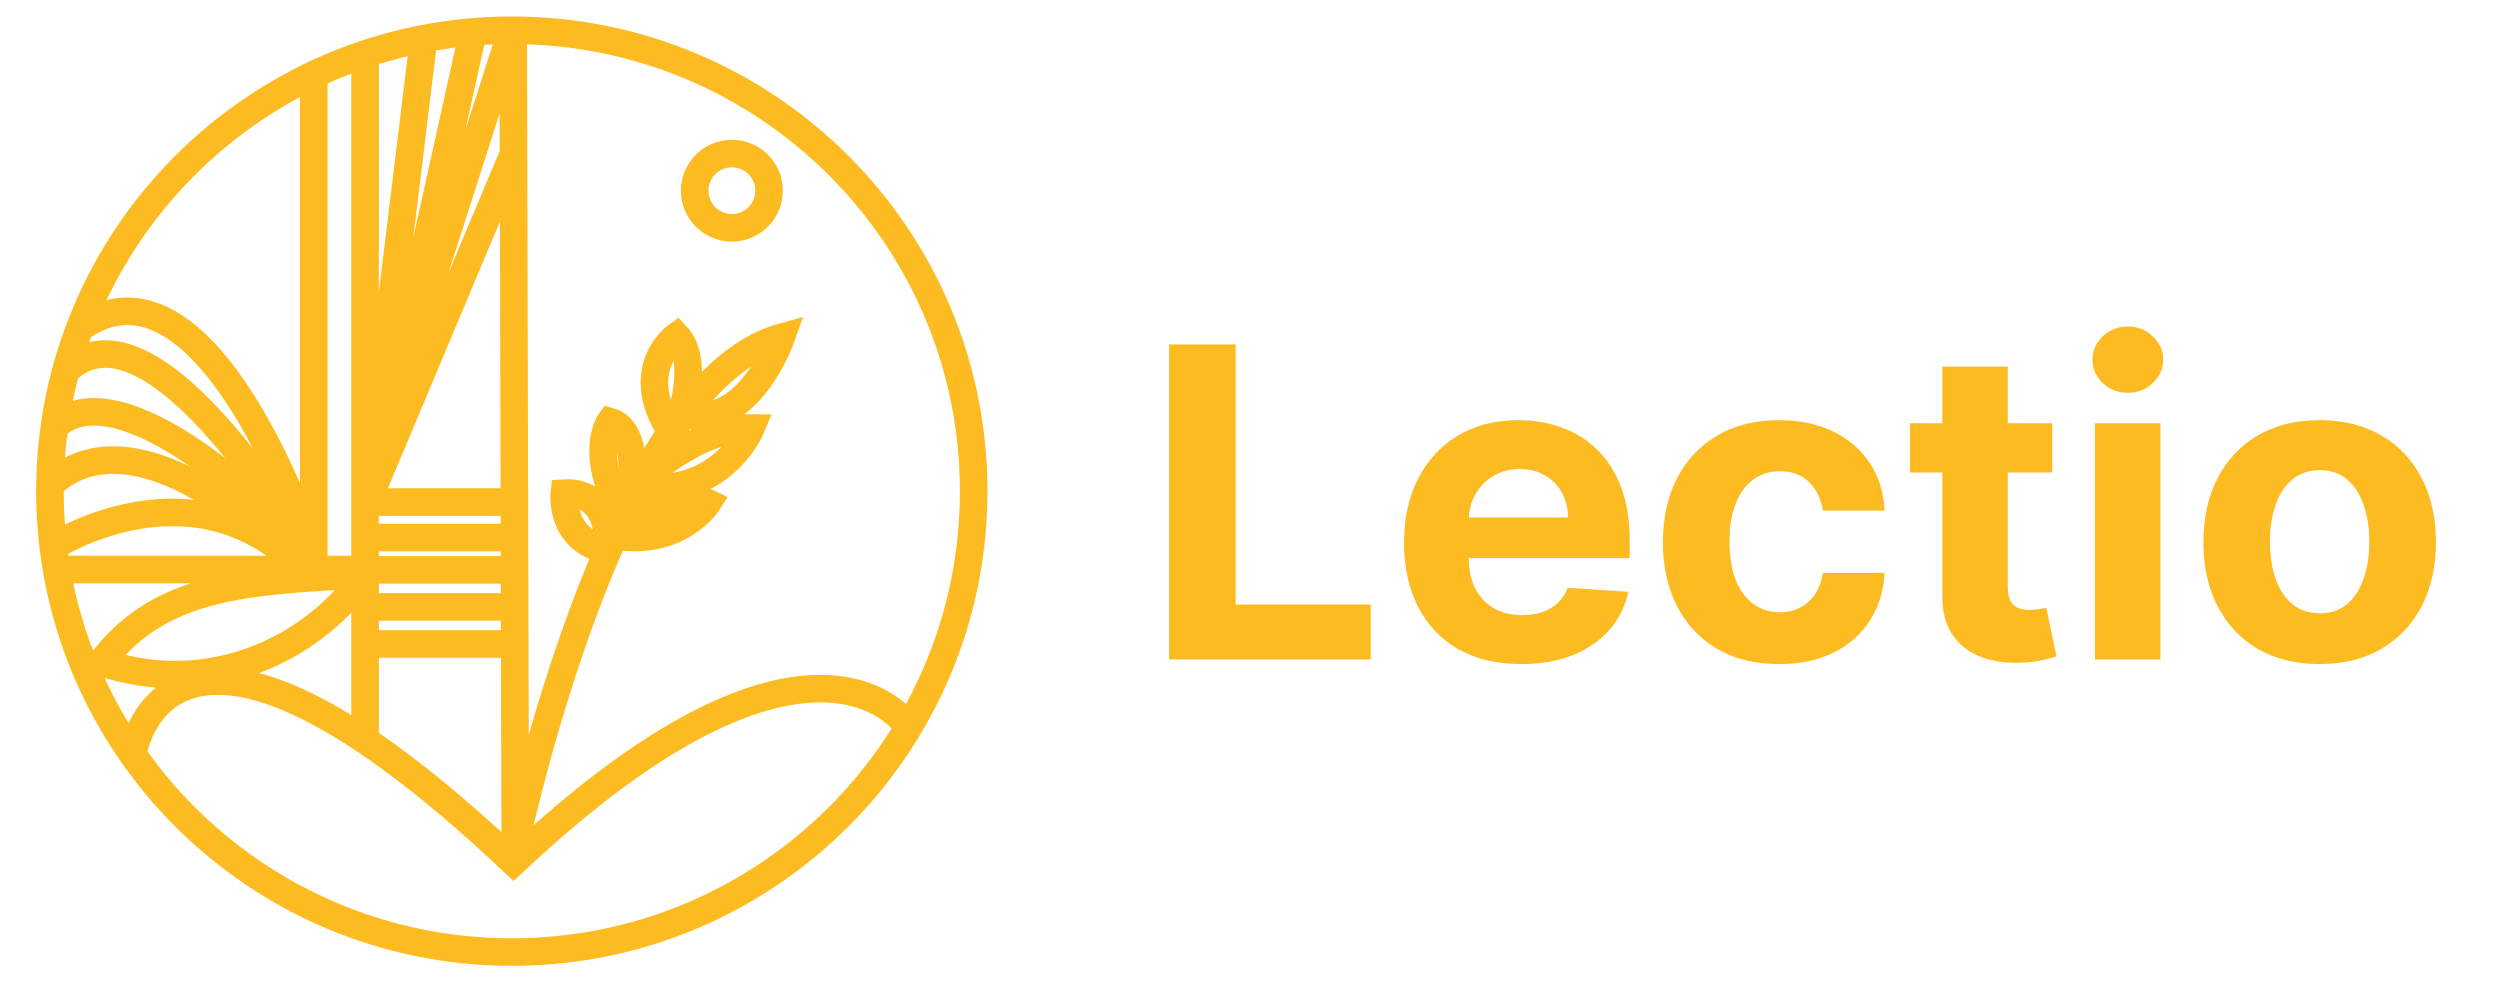 <svg width="127" height="50" viewBox="0 0 127 50" fill="none" xmlns="http://www.w3.org/2000/svg">
    <path d="M26 1.537C13.042 1.537 2.537 12.02 2.537 24.951C2.537 37.882 13.042 48.364 26 48.364C38.958 48.364 49.463 37.882 49.463 24.951C49.463 12.02 38.958 1.537 26 1.537ZM26 1.537L18.757 24.124M15.791 27.866C15.791 27.866 10.564 12.027 4.05 16.663M15.701 28.224C15.701 28.224 7.813 14.47 3.343 18.844M2.751 21.776C2.751 21.776 5.217 17.679 15.075 27.418M2.539 24.633C7.194 20.258 15.164 28.672 15.164 28.672C9.584 23.311 2.705 27.767 2.705 27.767M2.875 28.932H18.003M6.746 38.335C6.746 38.335 8.303 27.006 26.09 43.797C41.058 29.724 45.97 36.723 45.97 36.723M26 43.64C26 43.64 30.903 19.579 39.69 17.134C39.69 17.134 37.988 21.964 34.752 21.014M34.535 21.303C34.535 21.303 35.586 18.358 34.376 17.066C34.376 17.066 32.054 18.715 34.062 21.891M30.923 27.868C30.923 27.868 31.096 24.921 28.665 25.051C28.665 25.051 28.392 27.437 30.88 27.964M32.636 24.336C32.636 24.336 35.5 21.685 38.156 21.737C38.156 21.737 36.68 25.29 32.421 24.736M32.015 25.526C32.015 25.526 32.652 21.891 30.994 21.414C30.994 21.414 29.863 22.977 31.631 26.194M31.316 26.986C31.316 26.986 34.308 24.71 35.956 25.532C35.956 25.532 34.546 27.757 31.207 27.225M18.546 25.505H26.018M18.715 24.984L21.522 1.963M18.925 24.633L24.03 1.619M18.546 27.309H26.018M18.483 28.949H25.953M18.483 30.831H25.953M18.483 32.713H25.953M15.941 28.949V4.16M18.546 37.405V2.988M26.175 43.372L26.072 1.976M18.845 25.046L26.088 7.8M39.069 9.687C39.069 10.729 38.223 11.573 37.179 11.573C36.135 11.573 35.289 10.729 35.289 9.687C35.289 8.645 36.135 7.8 37.179 7.8C38.223 7.8 39.069 8.645 39.069 9.687ZM5.153 33.643C5.631 33.831 5.695 33.82 6.209 33.947C10.877 35.095 15.623 33.107 18.347 29.468C18.208 29.413 17.354 29.251 16.718 29.292C11.917 29.592 7.879 30.006 5.153 33.643Z" stroke="#FDBB22" stroke-width="1.4" stroke-miterlimit="10"/>
    <path d="M59.391 33.5V17.5H62.773V30.711H69.633V33.5H59.391ZM77.279 33.734C76.045 33.734 74.982 33.484 74.092 32.984C73.206 32.479 72.524 31.766 72.045 30.844C71.566 29.917 71.326 28.82 71.326 27.555C71.326 26.32 71.566 25.237 72.045 24.305C72.524 23.372 73.199 22.646 74.068 22.125C74.943 21.604 75.969 21.344 77.147 21.344C77.938 21.344 78.675 21.471 79.357 21.727C80.045 21.977 80.644 22.354 81.154 22.859C81.67 23.365 82.071 24 82.357 24.766C82.644 25.526 82.787 26.417 82.787 27.438V28.352H72.654V26.289H79.654C79.654 25.81 79.55 25.385 79.342 25.016C79.133 24.646 78.844 24.357 78.475 24.148C78.11 23.935 77.686 23.828 77.201 23.828C76.696 23.828 76.248 23.945 75.857 24.18C75.472 24.409 75.17 24.719 74.951 25.109C74.732 25.495 74.62 25.924 74.615 26.398V28.359C74.615 28.953 74.725 29.466 74.943 29.898C75.167 30.331 75.482 30.664 75.889 30.898C76.295 31.133 76.777 31.25 77.334 31.25C77.704 31.25 78.042 31.198 78.35 31.094C78.657 30.99 78.92 30.833 79.139 30.625C79.357 30.417 79.524 30.162 79.639 29.859L82.717 30.062C82.561 30.802 82.24 31.448 81.756 32C81.277 32.547 80.657 32.974 79.897 33.281C79.141 33.583 78.269 33.734 77.279 33.734ZM90.381 33.734C89.152 33.734 88.094 33.474 87.209 32.953C86.329 32.427 85.652 31.698 85.178 30.766C84.709 29.833 84.475 28.76 84.475 27.547C84.475 26.318 84.712 25.24 85.186 24.312C85.665 23.38 86.344 22.654 87.225 22.133C88.105 21.607 89.152 21.344 90.365 21.344C91.412 21.344 92.329 21.534 93.115 21.914C93.902 22.294 94.524 22.828 94.982 23.516C95.441 24.203 95.693 25.01 95.74 25.938H92.6C92.511 25.338 92.277 24.857 91.897 24.492C91.522 24.122 91.029 23.938 90.42 23.938C89.904 23.938 89.454 24.078 89.068 24.359C88.688 24.635 88.391 25.039 88.178 25.57C87.964 26.102 87.857 26.745 87.857 27.5C87.857 28.266 87.962 28.917 88.17 29.453C88.383 29.99 88.683 30.398 89.068 30.68C89.454 30.961 89.904 31.102 90.42 31.102C90.8 31.102 91.141 31.023 91.443 30.867C91.751 30.711 92.003 30.484 92.201 30.188C92.404 29.885 92.537 29.523 92.6 29.102H95.74C95.688 30.018 95.438 30.826 94.99 31.523C94.547 32.216 93.936 32.758 93.154 33.148C92.373 33.539 91.449 33.734 90.381 33.734ZM104.254 21.5V24H97.027V21.5H104.254ZM98.668 18.625H101.996V29.812C101.996 30.12 102.043 30.359 102.137 30.531C102.23 30.698 102.361 30.815 102.527 30.883C102.699 30.951 102.897 30.984 103.121 30.984C103.277 30.984 103.434 30.971 103.59 30.945C103.746 30.914 103.866 30.891 103.949 30.875L104.473 33.352C104.306 33.404 104.072 33.464 103.77 33.531C103.467 33.604 103.1 33.648 102.668 33.664C101.866 33.695 101.163 33.589 100.559 33.344C99.96 33.099 99.493 32.719 99.16 32.203C98.827 31.688 98.663 31.037 98.668 30.25V18.625ZM106.422 33.5V21.5H109.75V33.5H106.422ZM108.094 19.953C107.599 19.953 107.174 19.789 106.82 19.461C106.471 19.128 106.297 18.729 106.297 18.266C106.297 17.807 106.471 17.414 106.82 17.086C107.174 16.753 107.599 16.586 108.094 16.586C108.589 16.586 109.01 16.753 109.359 17.086C109.714 17.414 109.891 17.807 109.891 18.266C109.891 18.729 109.714 19.128 109.359 19.461C109.01 19.789 108.589 19.953 108.094 19.953ZM117.838 33.734C116.624 33.734 115.575 33.477 114.689 32.961C113.809 32.44 113.13 31.716 112.65 30.789C112.171 29.857 111.932 28.776 111.932 27.547C111.932 26.307 112.171 25.224 112.65 24.297C113.13 23.365 113.809 22.641 114.689 22.125C115.575 21.604 116.624 21.344 117.838 21.344C119.051 21.344 120.098 21.604 120.979 22.125C121.864 22.641 122.546 23.365 123.025 24.297C123.505 25.224 123.744 26.307 123.744 27.547C123.744 28.776 123.505 29.857 123.025 30.789C122.546 31.716 121.864 32.44 120.979 32.961C120.098 33.477 119.051 33.734 117.838 33.734ZM117.854 31.156C118.406 31.156 118.867 31 119.236 30.688C119.606 30.37 119.885 29.938 120.072 29.391C120.265 28.844 120.361 28.221 120.361 27.523C120.361 26.826 120.265 26.203 120.072 25.656C119.885 25.109 119.606 24.677 119.236 24.359C118.867 24.042 118.406 23.883 117.854 23.883C117.296 23.883 116.827 24.042 116.447 24.359C116.072 24.677 115.788 25.109 115.596 25.656C115.408 26.203 115.314 26.826 115.314 27.523C115.314 28.221 115.408 28.844 115.596 29.391C115.788 29.938 116.072 30.37 116.447 30.688C116.827 31 117.296 31.156 117.854 31.156Z" fill="#FDBB22"/>
</svg>
